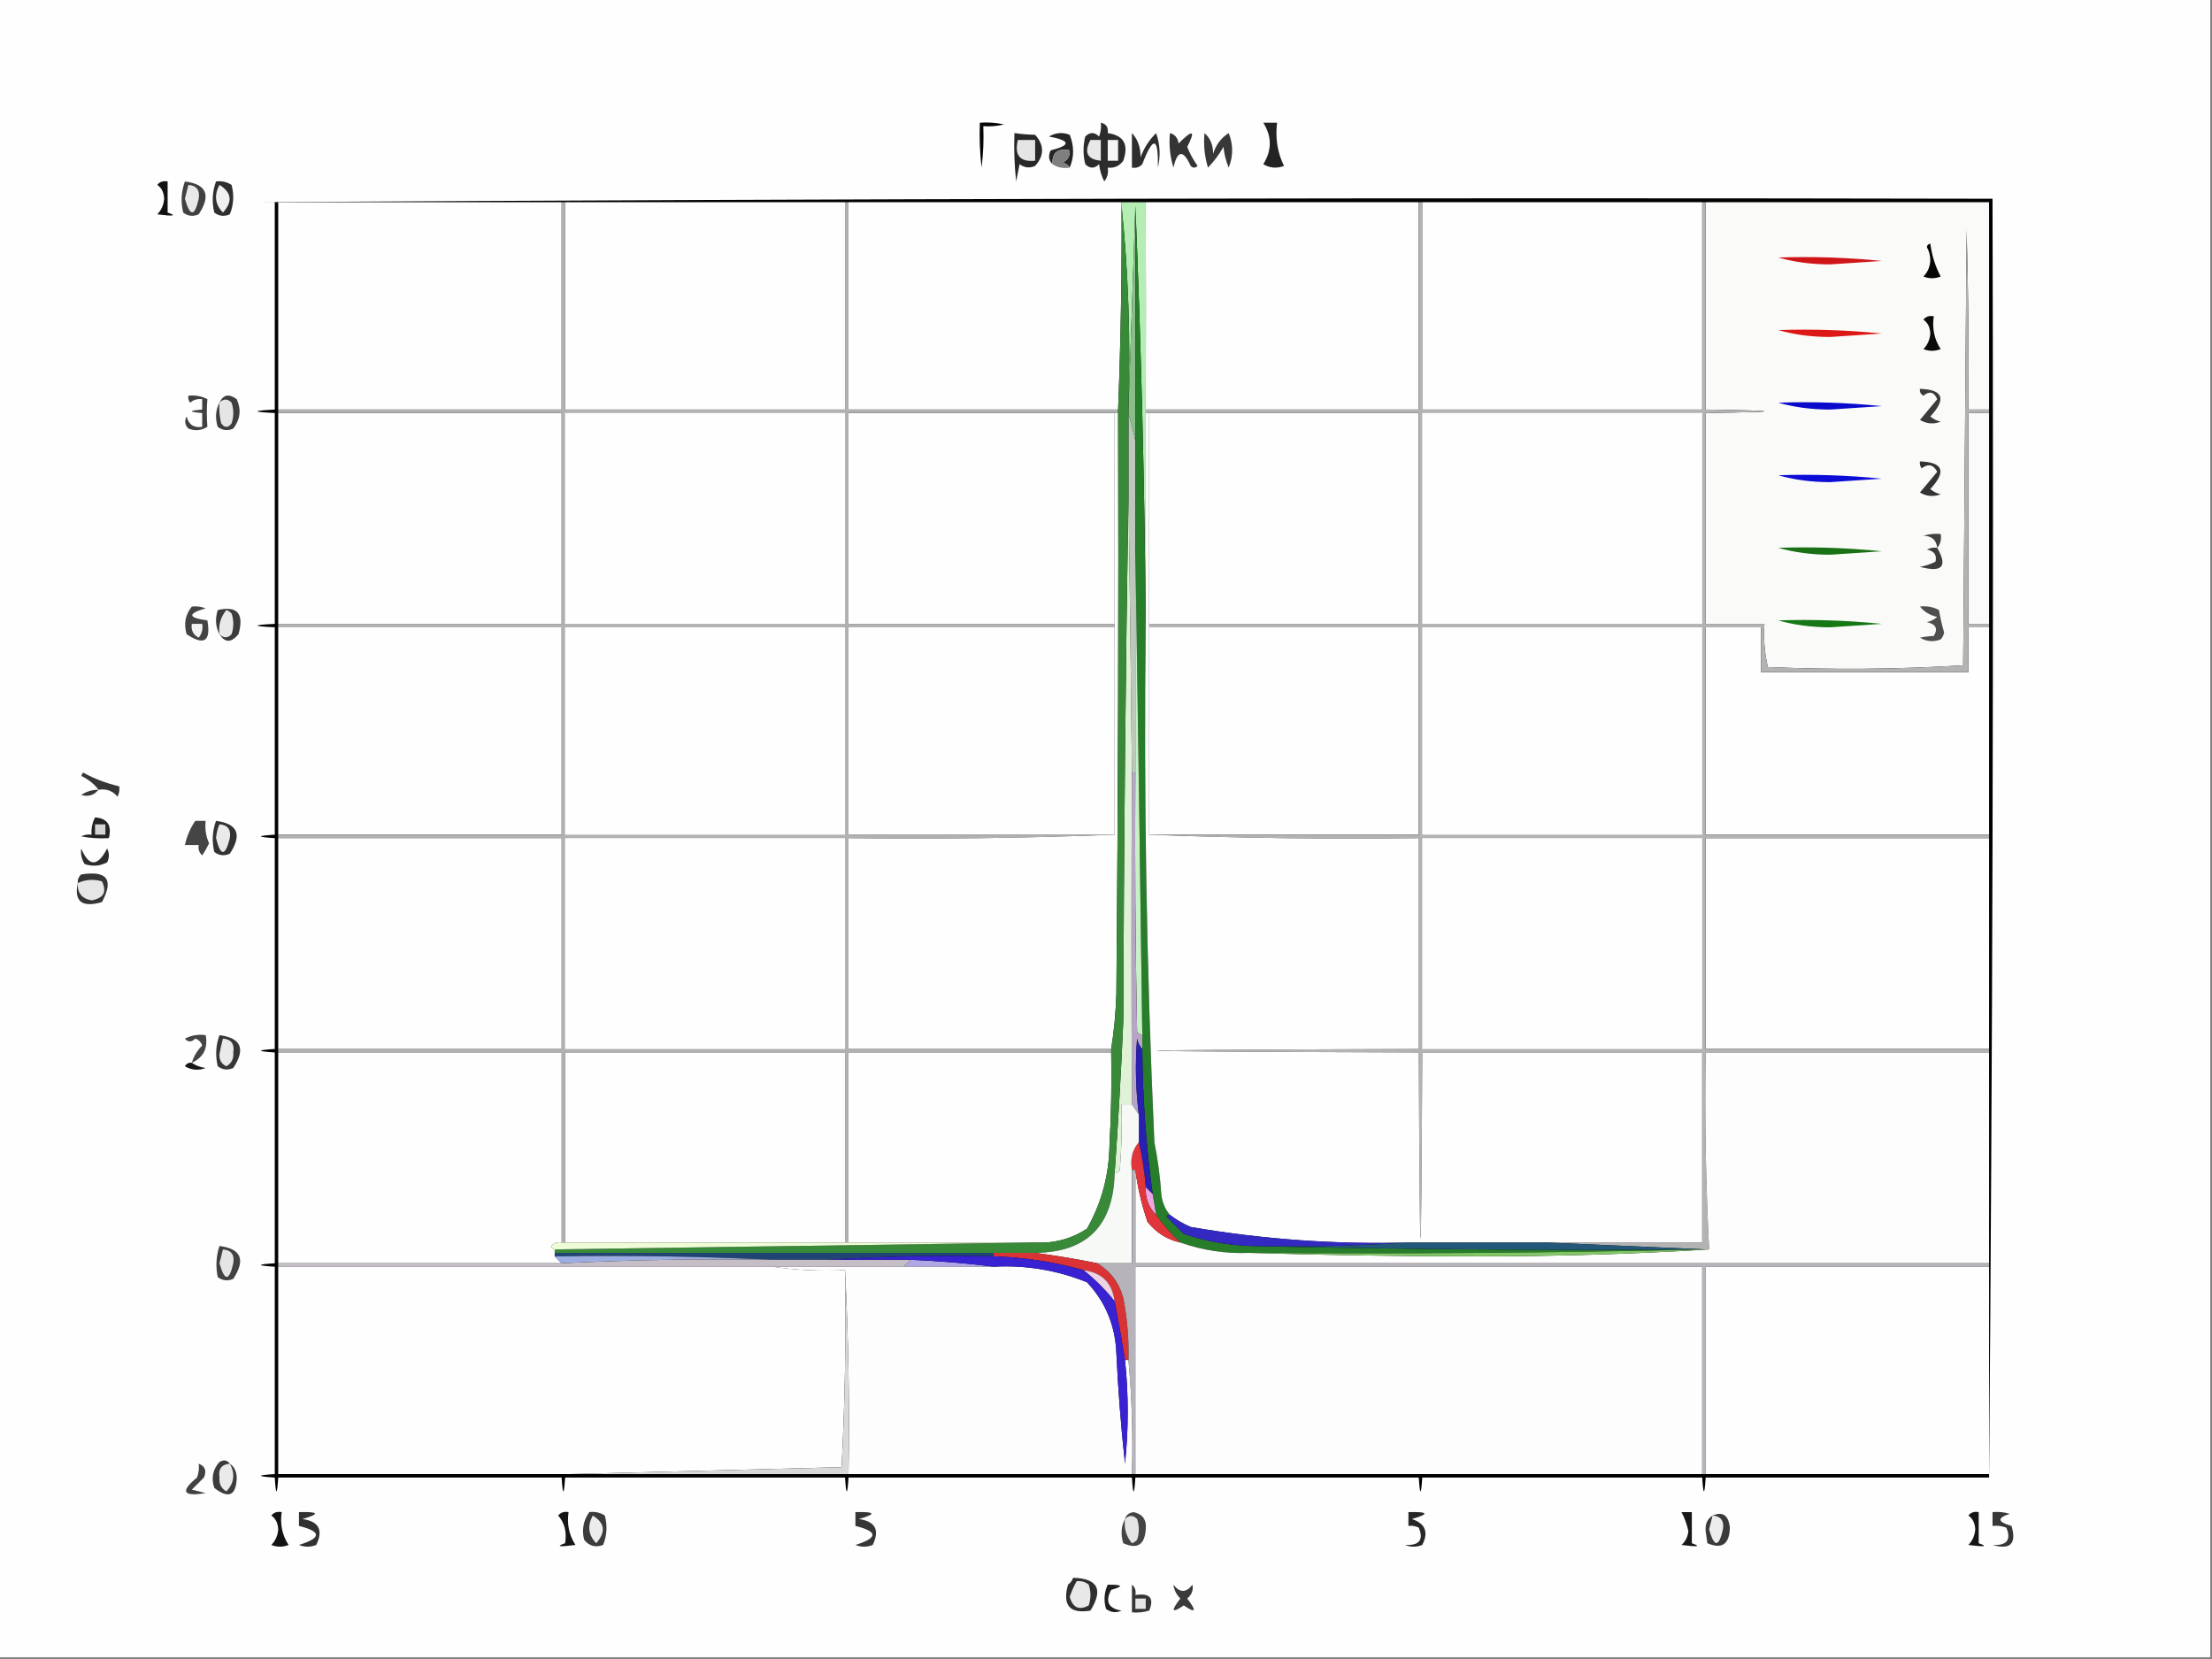 <?xml version="1.0" encoding="UTF-8"?>
<!DOCTYPE svg PUBLIC "-//W3C//DTD SVG 1.1//EN" "http://www.w3.org/Graphics/SVG/1.1/DTD/svg11.dtd">
<svg xmlns="http://www.w3.org/2000/svg" version="1.1" width="640px" height="480px" style="shape-rendering:geometricPrecision; text-rendering:geometricPrecision; image-rendering:optimizeQuality; fill-rule:evenodd; clip-rule:evenodd" xmlns:xlink="http://www.w3.org/1999/xlink">
<rect width="100%" height="100%" fill="#808080" stroke="none"/>
<g><path style="opacity:1" fill="#fefefe" d="M -0.5,-0.5 C 212.833,-0.5 426.167,-0.5 639.5,-0.5C 639.5,159.5 639.5,319.5 639.5,479.5C 426.167,479.5 212.833,479.5 -0.5,479.5C -0.5,319.5 -0.5,159.5 -0.5,-0.5 Z"/></g>
<g><path style="opacity:1" fill="#050505" d="M 283.5,35.5 C 285.857,35.337 288.19,35.503 290.5,36C 288.527,36.495 286.527,36.662 284.5,36.5C 284.666,40.514 284.499,44.514 284,48.5C 283.501,44.179 283.334,39.846 283.5,35.5 Z"/></g>
<g><path style="opacity:1" fill="#282828" d="M 293.5,38.5 C 295.314,38.772 297.314,38.939 299.5,39C 302.167,42 302.167,45 299.5,48C 297.888,48.72 296.388,48.554 295,47.5C 294.667,49.167 294.333,50.833 294,52.5C 293.501,47.845 293.334,43.178 293.5,38.5 Z"/></g>
<g><path style="opacity:1" fill="#e5e5e5" d="M 294.5,40.5 C 296.167,40.5 297.833,40.5 299.5,40.5C 299.5,42.5 299.5,44.5 299.5,46.5C 295.092,46.938 293.425,44.938 294.5,40.5 Z"/></g>
<g><path style="opacity:1" fill="#383838" d="M 348.5,38.5 C 350.164,39.949 350.998,41.949 351,44.5C 351.782,41.924 353.282,39.924 355.5,38.5C 356.833,41.833 356.833,45.167 355.5,48.5C 354.692,46.577 354.192,44.577 354,42.5C 352.732,44.717 351.232,46.717 349.5,48.5C 348.513,45.232 348.18,41.898 348.5,38.5 Z"/></g>
<g><path style="opacity:1" fill="#252525" d="M 309.5,48.5 C 309.082,47.778 308.416,47.278 307.5,47C 308.973,46.29 309.64,45.124 309.5,43.5C 306.05,42.756 304.384,44.09 304.5,47.5C 303.402,46.399 303.235,45.066 304,43.5C 309.927,42.019 309.76,40.685 303.5,39.5C 305.421,38.359 307.421,38.192 309.5,39C 310.818,42.269 310.818,45.435 309.5,48.5 Z"/></g>
<g><path style="opacity:1" fill="#343434" d="M 338.5,38.5 C 339.931,38.881 340.764,39.881 341,41.5C 345.16,37.327 345.993,37.66 343.5,42.5C 344.26,44.437 345.26,46.27 346.5,48C 345.833,48.667 345.167,48.667 344.5,48C 342.343,43.255 340.676,43.422 339.5,48.5C 338.513,45.232 338.18,41.898 338.5,38.5 Z"/></g>
<g><path style="opacity:1" fill="#2c2c2c" d="M 318.5,35.5 C 320.048,35.821 320.715,36.821 320.5,38.5C 325.151,39.174 326.651,41.841 325,46.5C 323.89,48.037 322.39,48.703 320.5,48.5C 320.762,49.978 320.429,51.311 319.5,52.5C 318.702,50.922 318.202,49.256 318,47.5C 316.667,48.833 315.333,48.833 314,47.5C 313.333,44.833 313.333,42.167 314,39.5C 315.333,38.167 316.667,38.167 318,39.5C 318.49,38.207 318.657,36.873 318.5,35.5 Z"/></g>
<g><path style="opacity:1" fill="#f4f4f4" d="M 320.5,40.5 C 321.5,40.5 322.5,40.5 323.5,40.5C 323.5,42.5 323.5,44.5 323.5,46.5C 322.5,46.5 321.5,46.5 320.5,46.5C 320.5,44.5 320.5,42.5 320.5,40.5 Z"/></g>
<g><path style="opacity:1" fill="#e9e9e9" d="M 315.5,40.5 C 316.5,40.5 317.5,40.5 318.5,40.5C 318.5,42.5 318.5,44.5 318.5,46.5C 314.556,46.116 313.556,44.116 315.5,40.5 Z"/></g>
<g><path style="opacity:1" fill="#2e2e2e" d="M 327.5,38.5 C 329.197,40.305 330.03,42.639 330,45.5C 331.015,42.79 332.515,40.457 334.5,38.5C 335.657,41.784 335.824,45.118 335,48.5C 335.186,39.547 333.686,39.213 330.5,47.5C 329.675,48.386 328.675,48.719 327.5,48.5C 327.5,45.167 327.5,41.833 327.5,38.5 Z"/></g>
<g><path style="opacity:1" fill="#232323" d="M 365.5,35.5 C 366.833,35.5 368.167,35.5 369.5,35.5C 368.945,39.997 369.611,44.164 371.5,48C 369.421,48.808 367.421,48.641 365.5,47.5C 368.022,43.509 368.022,39.509 365.5,35.5 Z"/></g>
<g><path style="opacity:1" fill="#7f7f7f" d="M 309.5,48.5 C 307.585,48.785 305.919,48.451 304.5,47.5C 304.384,44.09 306.05,42.756 309.5,43.5C 309.64,45.124 308.973,46.29 307.5,47C 308.416,47.278 309.082,47.778 309.5,48.5 Z"/></g>
<g><path style="opacity:1" fill="#111111" d="M 45.5,53.5 C 46.209,52.596 47.209,52.263 48.5,52.5C 48.5,55.5 48.5,58.5 48.5,61.5C 51.263,62.455 50.263,62.622 45.5,62C 46.684,60.82 47.351,59.32 47.5,57.5C 47.415,55.667 46.748,54.334 45.5,53.5 Z"/></g>
<g><path style="opacity:1" fill="#414141" d="M 53.5,52.5 C 59.786,53.315 61.12,56.481 57.5,62C 55.888,62.72 54.388,62.554 53,61.5C 52.264,58.408 52.431,55.408 53.5,52.5 Z"/></g>
<g><path style="opacity:1" fill="#e9e9e9" d="M 54.5,53.5 C 56.89,53.685 57.89,55.018 57.5,57.5C 56.313,62.752 54.979,62.752 53.5,57.5C 53.846,56.151 54.179,54.818 54.5,53.5 Z"/></g>
<g><path style="opacity:1" fill="#2f2f2f" d="M 62.5,52.5 C 64.144,52.286 65.644,52.62 67,53.5C 67.777,56.429 67.611,59.263 66.5,62C 64.888,62.72 63.388,62.554 62,61.5C 61.264,58.408 61.431,55.408 62.5,52.5 Z"/></g>
<g><path style="opacity:1" fill="#f1f1f1" d="M 63.5,53.5 C 67.043,55.693 67.377,58.36 64.5,61.5C 62.225,59.168 61.892,56.502 63.5,53.5 Z"/></g>
<g><path style="opacity:1" fill="#010101" d="M 75.5,58.5 C 242.333,57.5 409.333,57.167 576.5,57.5C 576.833,183.522 576.5,306.855 575.5,427.5C 548.167,427.5 520.833,427.5 493.5,427.5C 493.167,432.833 492.833,432.833 492.5,427.5C 465.5,427.5 438.5,427.5 411.5,427.5C 411.167,432.833 410.833,432.833 410.5,427.5C 383.167,427.5 355.833,427.5 328.5,427.5C 328.167,432.833 327.833,432.833 327.5,427.5C 300.167,427.5 272.833,427.5 245.5,427.5C 245.167,432.833 244.833,432.833 244.5,427.5C 217.5,427.5 190.5,427.5 163.5,427.5C 163.167,432.833 162.833,432.833 162.5,427.5C 135.167,427.5 107.833,427.5 80.5,427.5C 80.167,432.833 79.833,432.833 79.5,427.5C 74.167,427.167 74.167,426.833 79.5,426.5C 79.5,406.5 79.5,386.5 79.5,366.5C 74.167,366.167 74.167,365.833 79.5,365.5C 79.5,345.167 79.5,324.833 79.5,304.5C 74.167,304.167 74.167,303.833 79.5,303.5C 79.5,283.167 79.5,262.833 79.5,242.5C 74.167,242.167 74.167,241.833 79.5,241.5C 79.5,221.5 79.5,201.5 79.5,181.5C 72.833,181.167 72.833,180.833 79.5,180.5C 79.5,160.167 79.5,139.833 79.5,119.5C 72.833,119.167 72.833,118.833 79.5,118.5C 79.5,98.5 79.5,78.5 79.5,58.5C 78.167,58.5 76.833,58.5 75.5,58.5 Z"/></g>
<g><path style="opacity:1" fill="#fefefe" d="M 162.5,58.5 C 162.5,78.5 162.5,98.5 162.5,118.5C 135.167,118.5 107.833,118.5 80.5,118.5C 80.5,98.5 80.5,78.5 80.5,58.5C 107.833,58.5 135.167,58.5 162.5,58.5 Z"/></g>
<g><path style="opacity:1" fill="#fefefe" d="M 245.5,58.5 C 271.833,58.5 298.167,58.5 324.5,58.5C 324.5,58.833 324.5,59.167 324.5,59.5C 324.606,79.177 324.272,98.843 323.5,118.5C 297.5,118.5 271.5,118.5 245.5,118.5C 245.5,98.5 245.5,78.5 245.5,58.5 Z"/></g>
<g><path style="opacity:1" fill="#fefefe" d="M 331.5,58.5 C 357.833,58.5 384.167,58.5 410.5,58.5C 410.5,78.5 410.5,98.5 410.5,118.5C 384.167,118.5 357.833,118.5 331.5,118.5C 331.564,98.393 331.564,78.393 331.5,58.5 Z"/></g>
<g><path style="opacity:1" fill="#b4eeb4" d="M 324.5,59.5 C 324.5,59.167 324.5,58.833 324.5,58.5C 326.833,58.5 329.167,58.5 331.5,58.5C 331.564,78.393 331.564,98.393 331.5,118.5C 331.5,118.833 331.5,119.167 331.5,119.5C 331.5,139.833 331.5,160.167 331.5,180.5C 331.165,139.99 330.165,99.656 328.5,59.5C 327.833,79.167 327.167,98.833 326.5,118.5C 327.154,98.472 326.488,78.805 324.5,59.5 Z"/></g>
<g><path style="opacity:1" fill="#3e3e3e" d="M 63.5,116.5 C 64.572,114.16 66.239,113.827 68.5,115.5C 69.857,118.527 69.523,121.36 67.5,124C 65.888,124.72 64.388,124.554 63,123.5C 62.204,120.961 62.371,118.628 63.5,116.5 Z"/></g>
<g><path style="opacity:1" fill="#404040" d="M 54.5,114.5 C 56.467,114.261 58.3,114.594 60,115.5C 59.786,118.06 59.786,120.726 60,123.5C 58.274,124.576 56.441,124.743 54.5,124C 53.483,122.951 53.316,121.784 54,120.5C 54.589,122.863 56.089,123.863 58.5,123.5C 58.5,122.167 58.5,120.833 58.5,119.5C 54.5,119.167 54.5,118.833 58.5,118.5C 58.5,117.5 58.5,116.5 58.5,115.5C 57.178,115.33 56.011,115.663 55,116.5C 54.536,115.906 54.369,115.239 54.5,114.5 Z"/></g>
<g><path style="opacity:1" fill="#e5e5e5" d="M 63.5,116.5 C 64.688,115.316 65.855,115.316 67,116.5C 67.667,118.5 67.667,120.5 67,122.5C 66,123.833 65,123.833 64,122.5C 63.505,120.527 63.338,118.527 63.5,116.5 Z"/></g>
<g><path style="opacity:1" fill="#fafbf9" d="M 493.5,58.5 C 520.833,58.5 548.167,58.5 575.5,58.5C 575.5,78.5 575.5,98.5 575.5,118.5C 573.5,118.5 571.5,118.5 569.5,118.5C 569.667,101.163 569.5,83.83 569,66.5C 568.667,108.5 568.333,150.5 568,192.5C 549.24,193.659 530.407,193.825 511.5,193C 510.536,188.934 510.203,184.767 510.5,180.5C 504.833,180.5 499.167,180.5 493.5,180.5C 493.5,160.167 493.5,139.833 493.5,119.5C 516.167,119.167 516.167,118.833 493.5,118.5C 493.5,98.5 493.5,78.5 493.5,58.5 Z"/></g>
<g><path style="opacity:1" fill="#fefefe" d="M 80.5,119.5 C 107.833,119.5 135.167,119.5 162.5,119.5C 162.5,139.833 162.5,160.167 162.5,180.5C 135.167,180.5 107.833,180.5 80.5,180.5C 80.5,160.167 80.5,139.833 80.5,119.5 Z"/></g>
<g><path style="opacity:1" fill="#fefefe" d="M 322.5,119.5 C 322.5,139.833 322.5,160.167 322.5,180.5C 296.833,180.5 271.167,180.5 245.5,180.5C 245.5,160.167 245.5,139.833 245.5,119.5C 271.167,119.5 296.833,119.5 322.5,119.5 Z"/></g>
<g><path style="opacity:1" fill="#fefefe" d="M 332.5,119.5 C 358.5,119.5 384.5,119.5 410.5,119.5C 410.5,139.833 410.5,160.167 410.5,180.5C 384.5,180.5 358.5,180.5 332.5,180.5C 332.5,160.167 332.5,139.833 332.5,119.5 Z"/></g>
<g><path style="opacity:1" fill="#fafafa" d="M 575.5,119.5 C 575.5,139.833 575.5,160.167 575.5,180.5C 573.5,180.5 571.5,180.5 569.5,180.5C 569.5,160.167 569.5,139.833 569.5,119.5C 571.5,119.5 573.5,119.5 575.5,119.5 Z"/></g>
<g><path style="opacity:1" fill="#8bbd8a" d="M 328.5,59.5 C 328.5,82.167 328.5,104.833 328.5,127.5C 327.833,124.833 327.167,122.167 326.5,119.5C 326.5,119.167 326.5,118.833 326.5,118.5C 327.167,98.833 327.833,79.167 328.5,59.5 Z"/></g>
<g><path style="opacity:1" fill="#fefefe" d="M 80.5,181.5 C 107.833,181.5 135.167,181.5 162.5,181.5C 162.5,201.5 162.5,221.5 162.5,241.5C 135.167,241.5 107.833,241.5 80.5,241.5C 80.5,221.5 80.5,201.5 80.5,181.5 Z"/></g>
<g><path style="opacity:1" fill="#fefefe" d="M 575.5,181.5 C 575.5,201.5 575.5,221.5 575.5,241.5C 548.167,241.5 520.833,241.5 493.5,241.5C 493.5,221.5 493.5,201.5 493.5,181.5C 498.833,181.5 504.167,181.5 509.5,181.5C 509.5,185.833 509.5,190.167 509.5,194.5C 529.5,194.5 549.5,194.5 569.5,194.5C 569.5,190.167 569.5,185.833 569.5,181.5C 571.5,181.5 573.5,181.5 575.5,181.5 Z"/></g>
<g><path style="opacity:1" fill="#434343" d="M 55.5,175.5 C 56.873,175.343 58.207,175.51 59.5,176C 54.168,177.572 54.334,178.739 60,179.5C 61.066,185.56 59.066,186.894 54,183.5C 53.109,180.502 53.609,177.836 55.5,175.5 Z"/></g>
<g><path style="opacity:1" fill="#f2f2f2" d="M 55.5,180.5 C 56.5,180.5 57.5,180.5 58.5,180.5C 58.762,181.978 58.429,183.311 57.5,184.5C 55.889,183.68 55.222,182.346 55.5,180.5 Z"/></g>
<g><path style="opacity:1" fill="#b1b1b1" d="M 162.5,58.5 C 162.833,58.5 163.167,58.5 163.5,58.5C 163.5,78.5 163.5,98.5 163.5,118.5C 190.5,118.5 217.5,118.5 244.5,118.5C 244.5,98.5 244.5,78.5 244.5,58.5C 244.833,58.5 245.167,58.5 245.5,58.5C 245.5,78.5 245.5,98.5 245.5,118.5C 271.5,118.5 297.5,118.5 323.5,118.5C 323.5,118.833 323.5,119.167 323.5,119.5C 323.167,119.5 322.833,119.5 322.5,119.5C 296.833,119.5 271.167,119.5 245.5,119.5C 245.5,139.833 245.5,160.167 245.5,180.5C 271.167,180.5 296.833,180.5 322.5,180.5C 322.5,180.833 322.5,181.167 322.5,181.5C 296.833,181.5 271.167,181.5 245.5,181.5C 245.5,201.5 245.5,221.5 245.5,241.5C 271.167,241.5 296.833,241.5 322.5,241.5C 297.005,242.498 271.339,242.831 245.5,242.5C 245.5,262.833 245.5,283.167 245.5,303.5C 270.833,303.5 296.167,303.5 321.5,303.5C 321.5,303.833 321.5,304.167 321.5,304.5C 296.167,304.5 270.833,304.5 245.5,304.5C 245.5,322.833 245.5,341.167 245.5,359.5C 245.167,359.5 244.833,359.5 244.5,359.5C 244.5,341.167 244.5,322.833 244.5,304.5C 217.5,304.5 190.5,304.5 163.5,304.5C 163.5,322.833 163.5,341.167 163.5,359.5C 163.167,359.5 162.833,359.5 162.5,359.5C 162.5,341.167 162.5,322.833 162.5,304.5C 135.167,304.5 107.833,304.5 80.5,304.5C 80.5,304.167 80.5,303.833 80.5,303.5C 107.833,303.5 135.167,303.5 162.5,303.5C 162.5,283.167 162.5,262.833 162.5,242.5C 135.167,242.5 107.833,242.5 80.5,242.5C 80.5,242.167 80.5,241.833 80.5,241.5C 107.833,241.5 135.167,241.5 162.5,241.5C 162.5,221.5 162.5,201.5 162.5,181.5C 135.167,181.5 107.833,181.5 80.5,181.5C 80.5,181.167 80.5,180.833 80.5,180.5C 107.833,180.5 135.167,180.5 162.5,180.5C 162.5,160.167 162.5,139.833 162.5,119.5C 135.167,119.5 107.833,119.5 80.5,119.5C 80.5,119.167 80.5,118.833 80.5,118.5C 107.833,118.5 135.167,118.5 162.5,118.5C 162.5,98.5 162.5,78.5 162.5,58.5 Z"/></g>
<g><path style="opacity:1" fill="#fefefe" d="M 163.5,181.5 C 190.5,181.5 217.5,181.5 244.5,181.5C 244.5,201.5 244.5,221.5 244.5,241.5C 217.5,241.5 190.5,241.5 163.5,241.5C 163.5,221.5 163.5,201.5 163.5,181.5 Z"/></g>
<g><path style="opacity:1" fill="#fefefe" d="M 163.5,119.5 C 190.5,119.5 217.5,119.5 244.5,119.5C 244.5,139.833 244.5,160.167 244.5,180.5C 217.5,180.5 190.5,180.5 163.5,180.5C 163.5,160.167 163.5,139.833 163.5,119.5 Z"/></g>
<g><path style="opacity:1" fill="#fefefe" d="M 163.5,58.5 C 190.5,58.5 217.5,58.5 244.5,58.5C 244.5,78.5 244.5,98.5 244.5,118.5C 217.5,118.5 190.5,118.5 163.5,118.5C 163.5,98.5 163.5,78.5 163.5,58.5 Z"/></g>
<g><path style="opacity:1" fill="#fefefe" d="M 322.5,181.5 C 322.5,201.5 322.5,221.5 322.5,241.5C 296.833,241.5 271.167,241.5 245.5,241.5C 245.5,221.5 245.5,201.5 245.5,181.5C 271.167,181.5 296.833,181.5 322.5,181.5 Z"/></g>
<g><path style="opacity:1" fill="#fefefe" d="M 332.5,181.5 C 358.5,181.5 384.5,181.5 410.5,181.5C 410.5,201.5 410.5,221.5 410.5,241.5C 384.5,241.5 358.5,241.5 332.5,241.5C 332.5,221.5 332.5,201.5 332.5,181.5 Z"/></g>
<g><path style="opacity:1" fill="#3c3c3c" d="M 63.5,183.5 C 62.371,181.372 62.204,179.039 63,176.5C 68.689,175.201 70.689,177.534 69,183.5C 66.91,186.017 65.077,186.017 63.5,183.5 Z"/></g>
<g><path style="opacity:1" fill="#e9e9e9" d="M 63.5,183.5 C 63.162,180.843 63.829,178.51 65.5,176.5C 66.086,176.709 66.586,177.043 67,177.5C 67.667,179.5 67.667,181.5 67,183.5C 65.855,184.684 64.688,184.684 63.5,183.5 Z"/></g>
<g><path style="opacity:1" fill="#bec7bc" d="M 326.5,119.5 C 327.167,122.167 327.833,124.833 328.5,127.5C 328.5,138.167 328.5,148.833 328.5,159.5C 328.5,180.833 328.5,202.167 328.5,223.5C 328.167,223.5 327.833,223.5 327.5,223.5C 327.23,196.832 326.897,170.166 326.5,143.5C 326.5,135.5 326.5,127.5 326.5,119.5 Z"/></g>
<g><path style="opacity:1" fill="#277d2a" d="M 328.5,59.5 C 330.165,99.656 331.165,139.99 331.5,180.5C 330.901,230.532 331.734,280.532 334,330.5C 334.995,335.453 335.662,340.453 336,345.5C 336.236,347.811 337.069,349.811 338.5,351.5C 338.062,351.435 337.728,351.601 337.5,352C 339.167,353.667 340.833,355.333 342.5,357C 348.599,359.058 354.932,360.225 361.5,360.5C 405.33,361.499 449.33,361.832 493.5,361.5C 449.67,362.499 405.67,362.832 361.5,362.5C 354.627,362.78 347.961,361.78 341.5,359.5C 338.842,357.032 336.509,354.365 334.5,351.5C 334.167,349.5 333.833,347.5 333.5,345.5C 331.589,331.597 330.589,317.597 330.5,303.5C 330.5,302.167 330.5,300.833 330.5,299.5C 329.884,252.675 329.218,206.008 328.5,159.5C 328.5,148.833 328.5,138.167 328.5,127.5C 328.5,104.833 328.5,82.167 328.5,59.5 Z"/></g>
<g><path style="opacity:1" fill="#373737" d="M 28.5,228.5 C 27.253,226.822 25.586,225.489 23.5,224.5C 23.667,224.167 23.833,223.833 24,223.5C 27.324,225.33 30.824,226.663 34.5,227.5C 34.65,228.552 34.483,229.552 34,230.5C 32.599,228.808 30.766,228.141 28.5,228.5 Z"/></g>
<g><path style="opacity:1" fill="#383838" d="M 28.5,228.5 C 27.201,230.099 25.535,230.599 23.5,230C 25.025,228.991 26.692,228.491 28.5,228.5 Z"/></g>
<g><path style="opacity:1" fill="#232323" d="M 27.5,236.5 C 31.068,236.759 32.401,238.759 31.5,242.5C 28.813,242.664 26.146,242.497 23.5,242C 24.448,241.517 25.448,241.351 26.5,241.5C 26.366,239.708 26.699,238.042 27.5,236.5 Z"/></g>
<g><path style="opacity:1" fill="#d5d5d5" d="M 27.5,238.5 C 28.5,238.5 29.5,238.5 30.5,238.5C 30.5,239.5 30.5,240.5 30.5,241.5C 29.5,241.5 28.5,241.5 27.5,241.5C 27.5,240.5 27.5,239.5 27.5,238.5 Z"/></g>
<g><path style="opacity:1" fill="#fefefe" d="M 80.5,242.5 C 107.833,242.5 135.167,242.5 162.5,242.5C 162.5,262.833 162.5,283.167 162.5,303.5C 135.167,303.5 107.833,303.5 80.5,303.5C 80.5,283.167 80.5,262.833 80.5,242.5 Z"/></g>
<g><path style="opacity:1" fill="#fefefe" d="M 163.5,242.5 C 190.5,242.5 217.5,242.5 244.5,242.5C 244.5,262.833 244.5,283.167 244.5,303.5C 217.5,303.5 190.5,303.5 163.5,303.5C 163.5,283.167 163.5,262.833 163.5,242.5 Z"/></g>
<g><path style="opacity:1" fill="#fefefe" d="M 575.5,242.5 C 575.5,262.833 575.5,283.167 575.5,303.5C 548.167,303.5 520.833,303.5 493.5,303.5C 493.5,283.167 493.5,262.833 493.5,242.5C 520.833,242.5 548.167,242.5 575.5,242.5 Z"/></g>
<g><path style="opacity:1" fill="#454545" d="M 56.5,237.5 C 57.5,237.5 58.5,237.5 59.5,237.5C 59.244,239.792 59.577,241.959 60.5,244C 59.929,245.205 59.262,246.372 58.5,247.5C 57.614,246.675 57.281,245.675 57.5,244.5C 56.167,244.5 54.833,244.5 53.5,244.5C 54.043,241.962 55.043,239.628 56.5,237.5 Z"/></g>
<g><path style="opacity:1" fill="#fdfefd" d="M 322.5,119.5 C 322.833,119.5 323.167,119.5 323.5,119.5C 323.667,175.501 323.5,231.501 323,287.5C 322.827,293.016 322.327,298.349 321.5,303.5C 296.167,303.5 270.833,303.5 245.5,303.5C 245.5,283.167 245.5,262.833 245.5,242.5C 271.339,242.831 297.005,242.498 322.5,241.5C 322.5,221.5 322.5,201.5 322.5,181.5C 322.5,181.167 322.5,180.833 322.5,180.5C 322.5,160.167 322.5,139.833 322.5,119.5 Z"/></g>
<g><path style="opacity:1" fill="#333333" d="M 62.5,237.5 C 68.786,238.315 70.12,241.481 66.5,247C 64.888,247.72 63.388,247.554 62,246.5C 61.264,243.408 61.431,240.408 62.5,237.5 Z"/></g>
<g><path style="opacity:1" fill="#eaeaea" d="M 63.5,238.5 C 65.89,238.685 66.89,240.018 66.5,242.5C 65.167,247.833 63.833,247.833 62.5,242.5C 62.623,241.075 62.957,239.742 63.5,238.5 Z"/></g>
<g><path style="opacity:1" fill="#2d2d2d" d="M 23.5,245.5 C 25.739,250.832 28.239,250.832 31,245.5C 31.667,246.833 31.667,248.167 31,249.5C 28.936,250.591 26.77,250.758 24.5,250C 23.62,248.644 23.287,247.144 23.5,245.5 Z"/></g>
<g><path style="opacity:1" fill="#353535" d="M 22.5,255.5 C 22.414,254.504 22.748,253.671 23.5,253C 30.994,251.813 32.995,254.479 29.5,261C 23.701,262.673 21.368,260.839 22.5,255.5 Z"/></g>
<g><path style="opacity:1" fill="#e6e6e6" d="M 22.5,255.5 C 24.738,254.463 27.071,254.297 29.5,255C 30.986,258.042 29.986,259.875 26.5,260.5C 23.686,260.019 22.352,258.352 22.5,255.5 Z"/></g>
<g><path style="opacity:1" fill="#c9f1c7" d="M 328.5,159.5 C 329.218,206.008 329.884,252.675 330.5,299.5C 329.883,299.389 329.383,299.056 329,298.5C 328.5,273.502 328.333,248.502 328.5,223.5C 328.5,202.167 328.5,180.833 328.5,159.5 Z"/></g>
<g><path style="opacity:1" fill="#b7a5c6" d="M 327.5,223.5 C 327.833,223.5 328.167,223.5 328.5,223.5C 328.333,248.502 328.5,273.502 329,298.5C 329.383,299.056 329.883,299.389 330.5,299.5C 330.5,300.833 330.5,302.167 330.5,303.5C 329.732,302.737 329.232,301.737 329,300.5C 328.418,307.852 328.585,315.185 329.5,322.5C 328.833,321.5 328.167,320.5 327.5,319.5C 327.332,287.357 327.332,255.357 327.5,223.5 Z"/></g>
<g><path style="opacity:1" fill="#b3b3b4" d="M 410.5,58.5 C 410.833,58.5 411.167,58.5 411.5,58.5C 411.5,78.5 411.5,98.5 411.5,118.5C 438.5,118.5 465.5,118.5 492.5,118.5C 492.5,98.5 492.5,78.5 492.5,58.5C 492.833,58.5 493.167,58.5 493.5,58.5C 493.5,78.5 493.5,98.5 493.5,118.5C 516.167,118.833 516.167,119.167 493.5,119.5C 493.5,139.833 493.5,160.167 493.5,180.5C 499.167,180.5 504.833,180.5 510.5,180.5C 510.203,184.767 510.536,188.934 511.5,193C 530.407,193.825 549.24,193.659 568,192.5C 568.333,150.5 568.667,108.5 569,66.5C 569.5,83.83 569.667,101.163 569.5,118.5C 571.5,118.5 573.5,118.5 575.5,118.5C 575.5,118.833 575.5,119.167 575.5,119.5C 573.5,119.5 571.5,119.5 569.5,119.5C 569.5,139.833 569.5,160.167 569.5,180.5C 571.5,180.5 573.5,180.5 575.5,180.5C 575.5,180.833 575.5,181.167 575.5,181.5C 573.5,181.5 571.5,181.5 569.5,181.5C 569.5,185.833 569.5,190.167 569.5,194.5C 549.5,194.5 529.5,194.5 509.5,194.5C 509.5,190.167 509.5,185.833 509.5,181.5C 504.167,181.5 498.833,181.5 493.5,181.5C 493.5,201.5 493.5,221.5 493.5,241.5C 520.833,241.5 548.167,241.5 575.5,241.5C 575.5,241.833 575.5,242.167 575.5,242.5C 548.167,242.5 520.833,242.5 493.5,242.5C 493.5,262.833 493.5,283.167 493.5,303.5C 520.833,303.5 548.167,303.5 575.5,303.5C 575.5,303.833 575.5,304.167 575.5,304.5C 548.167,304.5 520.833,304.5 493.5,304.5C 493.192,323.546 493.525,342.546 494.5,361.5C 494.167,361.5 493.833,361.5 493.5,361.5C 478.167,360.833 462.833,360.167 447.5,359.5C 462.5,359.5 477.5,359.5 492.5,359.5C 492.5,341.167 492.5,322.833 492.5,304.5C 465.5,304.5 438.5,304.5 411.5,304.5C 411.167,376.5 410.833,376.5 410.5,304.5C 309.167,304.167 309.167,303.833 410.5,303.5C 410.5,283.167 410.5,262.833 410.5,242.5C 384.328,242.831 358.328,242.498 332.5,241.5C 358.5,241.5 384.5,241.5 410.5,241.5C 410.5,221.5 410.5,201.5 410.5,181.5C 384.5,181.5 358.5,181.5 332.5,181.5C 332.5,181.167 332.5,180.833 332.5,180.5C 358.5,180.5 384.5,180.5 410.5,180.5C 410.5,160.167 410.5,139.833 410.5,119.5C 384.5,119.5 358.5,119.5 332.5,119.5C 332.167,119.5 331.833,119.5 331.5,119.5C 331.5,119.167 331.5,118.833 331.5,118.5C 357.833,118.5 384.167,118.5 410.5,118.5C 410.5,98.5 410.5,78.5 410.5,58.5 Z"/></g>
<g><path style="opacity:1" fill="#fefefe" d="M 411.5,242.5 C 438.5,242.5 465.5,242.5 492.5,242.5C 492.5,262.833 492.5,283.167 492.5,303.5C 465.5,303.5 438.5,303.5 411.5,303.5C 411.5,283.167 411.5,262.833 411.5,242.5 Z"/></g>
<g><path style="opacity:1" fill="#fefefe" d="M 411.5,181.5 C 438.5,181.5 465.5,181.5 492.5,181.5C 492.5,201.5 492.5,221.5 492.5,241.5C 465.5,241.5 438.5,241.5 411.5,241.5C 411.5,221.5 411.5,201.5 411.5,181.5 Z"/></g>
<g><path style="opacity:1" fill="#4d4e4e" d="M 555.5,175.5 C 557.467,175.261 559.301,175.594 561,176.5C 561.373,178.698 561.873,180.865 562.5,183C 562.355,183.772 562.022,184.439 561.5,185C 559.421,185.808 557.421,185.641 555.5,184.5C 556.582,184.251 557.915,184.085 559.5,184C 560.791,181.91 560.124,180.576 557.5,180C 558.624,179.751 559.624,179.251 560.5,178.5C 558.345,177.999 556.678,176.999 555.5,175.5 Z"/></g>
<g><path style="opacity:1" fill="#157815" d="M 514.5,179.5 C 524.522,179.168 534.522,179.501 544.5,180.5C 539.5,180.833 534.5,181.167 529.5,181.5C 524.119,181.494 519.119,180.828 514.5,179.5 Z"/></g>
<g><path style="opacity:1" fill="#3d3d3d" d="M 560.5,158.5 C 563.6,163.916 561.934,165.75 555.5,164C 557.101,163.727 558.601,163.227 560,162.5C 560.448,160.591 559.615,159.424 557.5,159C 558.448,158.517 559.448,158.351 560.5,158.5 Z"/></g>
<g><path style="opacity:1" fill="#1a7115" d="M 514.5,158.5 C 524.522,158.168 534.522,158.501 544.5,159.5C 539.5,159.833 534.5,160.167 529.5,160.5C 524.119,160.494 519.119,159.828 514.5,158.5 Z"/></g>
<g><path style="opacity:1" fill="#414142" d="M 560.5,158.5 C 560.244,156.224 558.91,155.057 556.5,155C 558.134,154.506 559.801,154.34 561.5,154.5C 561.768,156.099 561.434,157.432 560.5,158.5 Z"/></g>
<g><path style="opacity:1" fill="#0b0cd5" d="M 514.5,137.5 C 524.522,137.168 534.522,137.501 544.5,138.5C 539.5,138.833 534.5,139.167 529.5,139.5C 524.119,139.494 519.119,138.828 514.5,137.5 Z"/></g>
<g><path style="opacity:1" fill="#343434" d="M 555.5,133.5 C 562.236,133.735 563.236,136.401 558.5,141.5C 559.376,142.251 560.376,142.751 561.5,143C 559.421,143.808 557.421,143.641 555.5,142.5C 557.167,140.5 558.833,138.5 560.5,136.5C 559.38,134.404 557.88,134.07 556,135.5C 555.536,134.906 555.369,134.239 555.5,133.5 Z"/></g>
<g><path style="opacity:1" fill="#fefefe" d="M 411.5,119.5 C 438.5,119.5 465.5,119.5 492.5,119.5C 492.5,139.833 492.5,160.167 492.5,180.5C 465.5,180.5 438.5,180.5 411.5,180.5C 411.5,160.167 411.5,139.833 411.5,119.5 Z"/></g>
<g><path style="opacity:1" fill="#0a09cb" d="M 514.5,116.5 C 524.522,116.168 534.522,116.501 544.5,117.5C 539.5,117.833 534.5,118.167 529.5,118.5C 524.119,118.494 519.119,117.828 514.5,116.5 Z"/></g>
<g><path style="opacity:1" fill="#3b3b3c" d="M 555.5,112.5 C 562.236,112.735 563.236,115.401 558.5,120.5C 559.376,121.251 560.376,121.751 561.5,122C 559.421,122.808 557.421,122.641 555.5,121.5C 557.167,119.5 558.833,117.5 560.5,115.5C 559.597,113.38 558.263,113.046 556.5,114.5C 555.702,114.043 555.369,113.376 555.5,112.5 Z"/></g>
<g><path style="opacity:1" fill="#db1816" d="M 514.5,95.5 C 524.522,95.168 534.522,95.501 544.5,96.5C 539.5,96.833 534.5,97.167 529.5,97.5C 524.119,97.494 519.119,96.828 514.5,95.5 Z"/></g>
<g><path style="opacity:1" fill="#0c0d0b" d="M 556.5,92.5 C 557.209,91.596 558.209,91.263 559.5,91.5C 558.989,95.03 559.656,98.196 561.5,101C 559.833,101.667 558.167,101.667 556.5,101C 557.684,99.82 558.351,98.32 558.5,96.5C 558.415,94.667 557.748,93.334 556.5,92.5 Z"/></g>
<g><path style="opacity:1" fill="#050704" d="M 557.5,71.5 C 557.56,70.957 557.893,70.624 558.5,70.5C 558.961,73.955 559.961,77.122 561.5,80C 559.833,80.667 558.167,80.667 556.5,80C 557.684,78.82 558.351,77.32 558.5,75.5C 558.489,73.955 558.156,72.622 557.5,71.5 Z"/></g>
<g><path style="opacity:1" fill="#d01519" d="M 514.5,74.5 C 524.522,74.168 534.522,74.501 544.5,75.5C 539.5,75.833 534.5,76.167 529.5,76.5C 524.119,76.494 519.119,75.828 514.5,74.5 Z"/></g>
<g><path style="opacity:1" fill="#fefefe" d="M 411.5,58.5 C 438.5,58.5 465.5,58.5 492.5,58.5C 492.5,78.5 492.5,98.5 492.5,118.5C 465.5,118.5 438.5,118.5 411.5,118.5C 411.5,98.5 411.5,78.5 411.5,58.5 Z"/></g>
<g><path style="opacity:1" fill="#454545" d="M 55.5,307.5 C 56.048,305.606 57.048,303.94 58.5,302.5C 58.167,301.5 57.5,300.833 56.5,300.5C 55.391,301.59 54.391,301.59 53.5,300.5C 55.396,299.534 57.396,299.201 59.5,299.5C 60.226,303.26 58.893,305.927 55.5,307.5 Z"/></g>
<g><path style="opacity:1" fill="#fefefe" d="M 80.5,304.5 C 107.833,304.5 135.167,304.5 162.5,304.5C 162.5,322.833 162.5,341.167 162.5,359.5C 161.325,359.281 160.325,359.614 159.5,360.5C 159.624,361.107 159.957,361.44 160.5,361.5C 160.5,361.833 160.5,362.167 160.5,362.5C 160.5,362.833 160.5,363.167 160.5,363.5C 161.167,364.167 161.833,364.833 162.5,365.5C 135.167,365.5 107.833,365.5 80.5,365.5C 80.5,345.167 80.5,324.833 80.5,304.5 Z"/></g>
<g><path style="opacity:1" fill="#fefefe" d="M 244.5,359.5 C 217.5,359.5 190.5,359.5 163.5,359.5C 163.5,341.167 163.5,322.833 163.5,304.5C 190.5,304.5 217.5,304.5 244.5,304.5C 244.5,322.833 244.5,341.167 244.5,359.5 Z"/></g>
<g><path style="opacity:1" fill="#fdfefd" d="M 321.5,304.5 C 321.666,313.506 321.5,322.506 321,331.5C 320.849,340.106 318.682,348.106 314.5,355.5C 309.927,358.469 304.927,359.803 299.5,359.5C 281.5,359.5 263.5,359.5 245.5,359.5C 245.5,341.167 245.5,322.833 245.5,304.5C 270.833,304.5 296.167,304.5 321.5,304.5 Z"/></g>
<g><path style="opacity:1" fill="#fdfefd" d="M 331.5,119.5 C 331.833,119.5 332.167,119.5 332.5,119.5C 332.5,139.833 332.5,160.167 332.5,180.5C 332.5,180.833 332.5,181.167 332.5,181.5C 332.5,201.5 332.5,221.5 332.5,241.5C 358.328,242.498 384.328,242.831 410.5,242.5C 410.5,262.833 410.5,283.167 410.5,303.5C 309.167,303.833 309.167,304.167 410.5,304.5C 410.833,376.5 411.167,376.5 411.5,304.5C 438.5,304.5 465.5,304.5 492.5,304.5C 492.5,322.833 492.5,341.167 492.5,359.5C 477.5,359.5 462.5,359.5 447.5,359.5C 434.167,359.5 420.833,359.5 407.5,359.5C 386.324,360.083 365.324,358.583 344.5,355C 342.308,354.074 340.308,352.907 338.5,351.5C 337.069,349.811 336.236,347.811 336,345.5C 335.662,340.453 334.995,335.453 334,330.5C 331.734,280.532 330.901,230.532 331.5,180.5C 331.5,160.167 331.5,139.833 331.5,119.5 Z"/></g>
<g><path style="opacity:1" fill="#fefdfd" d="M 575.5,304.5 C 575.5,324.833 575.5,345.167 575.5,365.5C 493.167,365.5 410.833,365.5 328.5,365.5C 328.5,356.5 328.5,347.5 328.5,338.5C 329.126,343.501 330.292,348.501 332,353.5C 334.51,356.665 337.676,358.665 341.5,359.5C 347.961,361.78 354.627,362.78 361.5,362.5C 383.497,363.167 405.664,363.5 428,363.5C 450.51,363.5 472.677,362.833 494.5,361.5C 493.525,342.546 493.192,323.546 493.5,304.5C 520.833,304.5 548.167,304.5 575.5,304.5 Z"/></g>
<g><path style="opacity:1" fill="#161616" d="M 55.5,307.5 C 56.608,308.29 57.942,308.79 59.5,309C 57.421,309.808 55.421,309.641 53.5,308.5C 53.957,307.702 54.624,307.369 55.5,307.5 Z"/></g>
<g><path style="opacity:1" fill="#373737" d="M 63.5,299.5 C 69.786,300.315 71.12,303.481 67.5,309C 65.888,309.72 64.388,309.554 63,308.5C 62.264,305.408 62.431,302.408 63.5,299.5 Z"/></g>
<g><path style="opacity:1" fill="#eaeaea" d="M 64.5,300.5 C 66.89,300.685 67.89,302.018 67.5,304.5C 67.658,306.319 66.991,307.652 65.5,308.5C 64.054,307.829 63.388,306.662 63.5,305C 63.773,303.467 64.106,301.967 64.5,300.5 Z"/></g>
<g><path style="opacity:1" fill="#e0f2d6" d="M 326.5,143.5 C 326.897,170.166 327.23,196.832 327.5,223.5C 327.332,255.357 327.332,287.357 327.5,319.5C 326.5,319.5 325.5,319.5 324.5,319.5C 324.666,325.842 324.5,332.175 324,338.5C 323.617,339.056 323.117,339.389 322.5,339.5C 323.532,324.858 324.366,310.191 325,295.5C 325.167,244.665 325.667,193.998 326.5,143.5 Z"/></g>
<g><path style="opacity:1" fill="#291fb0" d="M 330.5,303.5 C 330.589,317.597 331.589,331.597 333.5,345.5C 332.833,344.833 332.167,344.167 331.5,343.5C 331.156,339.106 330.49,334.772 329.5,330.5C 329.5,327.833 329.5,325.167 329.5,322.5C 328.585,315.185 328.418,307.852 329,300.5C 329.232,301.737 329.732,302.737 330.5,303.5 Z"/></g>
<g><path style="opacity:1" fill="#398a38" d="M 324.5,59.5 C 326.488,78.805 327.154,98.472 326.5,118.5C 326.5,118.833 326.5,119.167 326.5,119.5C 326.5,127.5 326.5,135.5 326.5,143.5C 325.667,193.998 325.167,244.665 325,295.5C 324.366,310.191 323.532,324.858 322.5,339.5C 322.12,354.668 314.453,362.335 299.5,362.5C 295.5,362.5 291.5,362.5 287.5,362.5C 245.167,362.5 202.833,362.5 160.5,362.5C 160.5,362.167 160.5,361.833 160.5,361.5C 206.833,360.833 253.167,360.167 299.5,359.5C 304.927,359.803 309.927,358.469 314.5,355.5C 318.682,348.106 320.849,340.106 321,331.5C 321.5,322.506 321.666,313.506 321.5,304.5C 321.5,304.167 321.5,303.833 321.5,303.5C 322.327,298.349 322.827,293.016 323,287.5C 323.5,231.501 323.667,175.501 323.5,119.5C 323.5,119.167 323.5,118.833 323.5,118.5C 324.272,98.843 324.606,79.177 324.5,59.5 Z"/></g>
<g><path style="opacity:1" fill="#eda6e3" d="M 331.5,343.5 C 332.167,344.167 332.833,344.833 333.5,345.5C 333.833,347.5 334.167,349.5 334.5,351.5C 332.345,349.383 331.345,346.716 331.5,343.5 Z"/></g>
<g><path style="opacity:1" fill="#e0363b" d="M 329.5,330.5 C 330.49,334.772 331.156,339.106 331.5,343.5C 331.345,346.716 332.345,349.383 334.5,351.5C 336.509,354.365 338.842,357.032 341.5,359.5C 337.676,358.665 334.51,356.665 332,353.5C 330.292,348.501 329.126,343.501 328.5,338.5C 328.167,338.5 327.833,338.5 327.5,338.5C 326.964,335.302 327.631,332.635 329.5,330.5 Z"/></g>
<g><path style="opacity:1" fill="#f6f9f6" d="M 327.5,319.5 C 328.167,320.5 328.833,321.5 329.5,322.5C 329.5,325.167 329.5,327.833 329.5,330.5C 327.631,332.635 326.964,335.302 327.5,338.5C 327.5,347.5 327.5,356.5 327.5,365.5C 324.167,365.5 320.833,365.5 317.5,365.5C 311.539,364.284 305.539,363.284 299.5,362.5C 314.453,362.335 322.12,354.668 322.5,339.5C 323.117,339.389 323.617,339.056 324,338.5C 324.5,332.175 324.666,325.842 324.5,319.5C 325.5,319.5 326.5,319.5 327.5,319.5 Z"/></g>
<g><path style="opacity:1" fill="#3329c2" d="M 338.5,351.5 C 340.308,352.907 342.308,354.074 344.5,355C 365.324,358.583 386.324,360.083 407.5,359.5C 392.342,360.496 377.009,360.83 361.5,360.5C 354.932,360.225 348.599,359.058 342.5,357C 340.833,355.333 339.167,353.667 337.5,352C 337.728,351.601 338.062,351.435 338.5,351.5 Z"/></g>
<g><path style="opacity:1" fill="#eefdd8" d="M 162.5,359.5 C 162.833,359.5 163.167,359.5 163.5,359.5C 190.5,359.5 217.5,359.5 244.5,359.5C 244.833,359.5 245.167,359.5 245.5,359.5C 263.5,359.5 281.5,359.5 299.5,359.5C 253.167,360.167 206.833,360.833 160.5,361.5C 159.957,361.44 159.624,361.107 159.5,360.5C 160.325,359.614 161.325,359.281 162.5,359.5 Z"/></g>
<g><path style="opacity:1" fill="#235878" d="M 407.5,359.5 C 420.833,359.5 434.167,359.5 447.5,359.5C 462.833,360.167 478.167,360.833 493.5,361.5C 449.33,361.832 405.33,361.499 361.5,360.5C 377.009,360.83 392.342,360.496 407.5,359.5 Z"/></g>
<g><path style="opacity:1" fill="#204474" d="M 160.5,363.5 C 160.5,363.167 160.5,362.833 160.5,362.5C 202.833,362.5 245.167,362.5 287.5,362.5C 287.5,362.833 287.5,363.167 287.5,363.5C 271.325,363.17 255.325,363.504 239.5,364.5C 234.167,364.5 228.833,364.5 223.5,364.5C 202.673,363.503 181.673,363.169 160.5,363.5 Z"/></g>
<g><path style="opacity:1" fill="#82c668" d="M 493.5,361.5 C 493.833,361.5 494.167,361.5 494.5,361.5C 472.677,362.833 450.51,363.5 428,363.5C 405.664,363.5 383.497,363.167 361.5,362.5C 405.67,362.832 449.67,362.499 493.5,361.5 Z"/></g>
<g><path style="opacity:1" fill="#9bade1" d="M 160.5,363.5 C 181.673,363.169 202.673,363.503 223.5,364.5C 203.091,364.179 182.758,364.512 162.5,365.5C 161.833,364.833 161.167,364.167 160.5,363.5 Z"/></g>
<g><path style="opacity:1" fill="#da3335" d="M 287.5,363.5 C 287.5,363.167 287.5,362.833 287.5,362.5C 291.5,362.5 295.5,362.5 299.5,362.5C 305.539,363.284 311.539,364.284 317.5,365.5C 321.326,367.827 323.826,371.161 325,375.5C 326.162,381.445 326.662,387.445 326.5,393.5C 326.167,393.5 325.833,393.5 325.5,393.5C 324.59,387.792 323.59,382.126 322.5,376.5C 321.833,371.167 318.833,368.167 313.5,367.5C 305.087,365.12 296.42,363.787 287.5,363.5 Z"/></g>
<g><path style="opacity:1" fill="#c6bec7" d="M 223.5,364.5 C 228.833,364.5 234.167,364.5 239.5,364.5C 247.5,364.5 255.5,364.5 263.5,364.5C 262.833,365.167 262.167,365.833 261.5,366.5C 248.833,366.5 236.167,366.5 223.5,366.5C 175.833,366.5 128.167,366.5 80.5,366.5C 80.5,366.167 80.5,365.833 80.5,365.5C 107.833,365.5 135.167,365.5 162.5,365.5C 182.758,364.512 203.091,364.179 223.5,364.5 Z"/></g>
<g><path style="opacity:1" fill="#afa8e5" d="M 263.5,364.5 C 271.675,364.841 279.675,365.508 287.5,366.5C 278.833,366.5 270.167,366.5 261.5,366.5C 262.167,365.833 262.833,365.167 263.5,364.5 Z"/></g>
<g><path style="opacity:1" fill="#b7b3bb" d="M 327.5,338.5 C 327.833,338.5 328.167,338.5 328.5,338.5C 328.5,347.5 328.5,356.5 328.5,365.5C 410.833,365.5 493.167,365.5 575.5,365.5C 575.5,365.833 575.5,366.167 575.5,366.5C 548.167,366.5 520.833,366.5 493.5,366.5C 493.5,386.5 493.5,406.5 493.5,426.5C 493.167,426.5 492.833,426.5 492.5,426.5C 492.5,406.5 492.5,386.5 492.5,366.5C 437.833,366.5 383.167,366.5 328.5,366.5C 328.5,386.5 328.5,406.5 328.5,426.5C 328.167,426.5 327.833,426.5 327.5,426.5C 327.828,415.321 327.495,404.321 326.5,393.5C 326.662,387.445 326.162,381.445 325,375.5C 323.826,371.161 321.326,367.827 317.5,365.5C 320.833,365.5 324.167,365.5 327.5,365.5C 327.5,356.5 327.5,347.5 327.5,338.5 Z"/></g>
<g><path style="opacity:1" fill="#fefefe" d="M 575.5,366.5 C 575.5,386.5 575.5,406.5 575.5,426.5C 548.167,426.5 520.833,426.5 493.5,426.5C 493.5,406.5 493.5,386.5 493.5,366.5C 520.833,366.5 548.167,366.5 575.5,366.5 Z"/></g>
<g><path style="opacity:1" fill="#fefefe" d="M 80.5,366.5 C 128.167,366.5 175.833,366.5 223.5,366.5C 230.313,367.491 237.313,367.825 244.5,367.5C 244.821,386.547 244.487,405.547 243.5,424.5C 217.003,425.167 190.67,425.833 164.5,426.5C 136.5,426.5 108.5,426.5 80.5,426.5C 80.5,406.5 80.5,386.5 80.5,366.5 Z"/></g>
<g><path style="opacity:1" fill="#fdfdfd" d="M 223.5,366.5 C 236.167,366.5 248.833,366.5 261.5,366.5C 270.167,366.5 278.833,366.5 287.5,366.5C 296.859,366.003 305.859,367.503 314.5,371C 319.846,376.683 322.679,383.516 323,391.5C 323.502,402.195 324.335,412.862 325.5,423.5C 326.548,413.506 326.548,403.506 325.5,393.5C 325.833,393.5 326.167,393.5 326.5,393.5C 327.495,404.321 327.828,415.321 327.5,426.5C 300.167,426.5 272.833,426.5 245.5,426.5C 245.83,406.66 245.497,386.993 244.5,367.5C 237.313,367.825 230.313,367.491 223.5,366.5 Z"/></g>
<g><path style="opacity:1" fill="#fdfdfd" d="M 492.5,426.5 C 437.833,426.5 383.167,426.5 328.5,426.5C 328.5,406.5 328.5,386.5 328.5,366.5C 383.167,366.5 437.833,366.5 492.5,366.5C 492.5,386.5 492.5,406.5 492.5,426.5 Z"/></g>
<g><path style="opacity:1" fill="#ecd4e4" d="M 313.5,367.5 C 318.833,368.167 321.833,371.167 322.5,376.5C 319.833,373.167 316.833,370.167 313.5,367.5 Z"/></g>
<g><path style="opacity:1" fill="#414141" d="M 63.5,360.5 C 69.786,361.315 71.12,364.481 67.5,370C 65.888,370.72 64.388,370.554 63,369.5C 62.366,366.445 62.532,363.445 63.5,360.5 Z"/></g>
<g><path style="opacity:1" fill="#e5e5e5" d="M 64.5,361.5 C 66.89,361.685 67.89,363.018 67.5,365.5C 66.313,370.752 64.979,370.752 63.5,365.5C 63.846,364.151 64.179,362.817 64.5,361.5 Z"/></g>
<g><path style="opacity:1" fill="#3822d2" d="M 239.5,364.5 C 255.325,363.504 271.325,363.17 287.5,363.5C 296.42,363.787 305.087,365.12 313.5,367.5C 316.833,370.167 319.833,373.167 322.5,376.5C 323.59,382.126 324.59,387.792 325.5,393.5C 326.548,403.506 326.548,413.506 325.5,423.5C 324.335,412.862 323.502,402.195 323,391.5C 322.679,383.516 319.846,376.683 314.5,371C 305.859,367.503 296.859,366.003 287.5,366.5C 279.675,365.508 271.675,364.841 263.5,364.5C 255.5,364.5 247.5,364.5 239.5,364.5 Z"/></g>
<g><path style="opacity:1" fill="#414141" d="M 57.5,423.5 C 59.344,424.204 59.844,425.537 59,427.5C 57.833,428.667 56.667,429.833 55.5,431C 56.833,431.333 58.167,431.667 59.5,432C 52.898,433.074 52.065,431.574 57,427.5C 57.49,426.207 57.657,424.873 57.5,423.5 Z"/></g>
<g><path style="opacity:1" fill="#d9d9d9" d="M 244.5,367.5 C 245.497,386.993 245.83,406.66 245.5,426.5C 218.5,426.5 191.5,426.5 164.5,426.5C 190.67,425.833 217.003,425.167 243.5,424.5C 244.487,405.547 244.821,386.547 244.5,367.5 Z"/></g>
<g><path style="opacity:1" fill="#3c3c3c" d="M 66.5,423.5 C 67.748,424.334 68.415,425.667 68.5,427.5C 68.345,432.75 66.178,433.75 62,430.5C 61.056,427.653 61.556,425.153 63.5,423C 64.749,422.26 65.749,422.427 66.5,423.5 Z"/></g>
<g><path style="opacity:1" fill="#eaeaea" d="M 66.5,423.5 C 68.101,426.423 67.768,429.09 65.5,431.5C 64.009,430.652 63.342,429.319 63.5,427.5C 63.11,425.018 64.11,423.685 66.5,423.5 Z"/></g>
<g><path style="opacity:1" fill="#131313" d="M 78.5,438.5 C 79.209,437.596 80.209,437.263 81.5,437.5C 80.989,441.03 81.656,444.196 83.5,447C 81.833,447.667 80.167,447.667 78.5,447C 79.684,445.82 80.351,444.32 80.5,442.5C 80.415,440.667 79.748,439.334 78.5,438.5 Z"/></g>
<g><path style="opacity:1" fill="#373737" d="M 576.5,437.5 C 578.199,437.34 579.866,437.506 581.5,438C 577.732,439.177 577.899,440.344 582,441.5C 583.5,446.667 581.667,448.5 576.5,447C 580.638,447.218 581.972,445.552 580.5,442C 579.207,441.51 577.873,441.343 576.5,441.5C 576.5,440.167 576.5,438.833 576.5,437.5 Z"/></g>
<g><path style="opacity:1" fill="#272727" d="M 407.5,437.5 C 413.324,437.347 413.657,438.013 408.5,439.5C 412.398,440.806 413.398,443.306 411.5,447C 409.833,447.667 408.167,447.667 406.5,447C 410.638,447.218 411.972,445.552 410.5,442C 409.552,441.517 408.552,441.351 407.5,441.5C 407.5,440.167 407.5,438.833 407.5,437.5 Z"/></g>
<g><path style="opacity:1" fill="#181818" d="M 486.5,437.5 C 487.5,437.5 488.5,437.5 489.5,437.5C 489.5,440.5 489.5,443.5 489.5,446.5C 492.263,447.455 491.263,447.622 486.5,447C 487.658,445.991 488.325,444.658 488.5,443C 488.079,441.011 487.412,439.177 486.5,437.5 Z"/></g>
<g><path style="opacity:1" fill="#3b3b3b" d="M 170.5,437.5 C 172.144,437.286 173.644,437.62 175,438.5C 175.777,441.429 175.61,444.263 174.5,447C 172.299,447.825 170.466,447.325 169,445.5C 168.282,442.593 168.782,439.926 170.5,437.5 Z"/></g>
<g><path style="opacity:1" fill="#ececec" d="M 171.5,438.5 C 175.017,440.61 175.351,443.277 172.5,446.5C 170.225,444.168 169.892,441.502 171.5,438.5 Z"/></g>
<g><path style="opacity:1" fill="#151515" d="M 569.5,438.5 C 570.209,437.596 571.209,437.263 572.5,437.5C 572.5,440.5 572.5,443.5 572.5,446.5C 575.263,447.455 574.263,447.622 569.5,447C 570.684,445.82 571.351,444.32 571.5,442.5C 571.415,440.667 570.748,439.334 569.5,438.5 Z"/></g>
<g><path style="opacity:1" fill="#313131" d="M 86.5,437.5 C 92.324,437.347 92.657,438.013 87.5,439.5C 92.268,440.184 93.601,442.684 91.5,447C 89.833,447.667 88.167,447.667 86.5,447C 93.067,444.961 93.067,443.128 86.5,441.5C 86.5,440.167 86.5,438.833 86.5,437.5 Z"/></g>
<g><path style="opacity:1" fill="#151515" d="M 161.5,438.5 C 162.209,437.596 163.209,437.263 164.5,437.5C 163.989,441.03 164.656,444.196 166.5,447C 161.737,447.622 160.737,447.455 163.5,446.5C 164.036,443.302 163.369,440.635 161.5,438.5 Z"/></g>
<g><path style="opacity:1" fill="#444444" d="M 325.5,439.5 C 325.791,438.351 326.624,437.684 328,437.5C 330.627,438.075 331.794,439.741 331.5,442.5C 331.188,446.991 329.022,448.324 325,446.5C 324.204,443.961 324.371,441.628 325.5,439.5 Z"/></g>
<g><path style="opacity:1" fill="#e5e5e5" d="M 325.5,439.5 C 326.688,438.316 327.855,438.316 329,439.5C 329.667,441.5 329.667,443.5 329,445.5C 328.586,445.957 328.086,446.291 327.5,446.5C 325.829,444.49 325.162,442.157 325.5,439.5 Z"/></g>
<g><path style="opacity:1" fill="#363636" d="M 247.5,437.5 C 253.324,437.347 253.657,438.013 248.5,439.5C 253.268,440.184 254.601,442.684 252.5,447C 250.833,447.667 249.167,447.667 247.5,447C 254.067,444.961 254.067,443.128 247.5,441.5C 247.5,440.167 247.5,438.833 247.5,437.5 Z"/></g>
<g><path style="opacity:1" fill="#3a3a3a" d="M 495.5,438.5 C 498.456,437.239 500.123,438.405 500.5,442C 500.388,446.803 498.221,448.303 494,446.5C 493.833,445.333 493.667,444.167 493.5,443C 493.307,440.992 493.974,439.492 495.5,438.5 Z"/></g>
<g><path style="opacity:1" fill="#ededed" d="M 495.5,438.5 C 497.89,438.685 498.89,440.018 498.5,442.5C 497.313,447.752 495.979,447.752 494.5,442.5C 494.846,441.151 495.179,439.817 495.5,438.5 Z"/></g>
<g><path style="opacity:1" fill="#1f1f1f" d="M 320.5,458.5 C 324.893,458.457 325.226,458.957 321.5,460C 319.682,463.387 320.682,465.387 324.5,466C 322.888,466.72 321.388,466.554 320,465.5C 319.297,463.071 319.463,460.738 320.5,458.5 Z"/></g>
<g><path style="opacity:1" fill="#3b3b3b" d="M 339.5,458.5 C 341.369,460.889 343.203,460.889 345,458.5C 345.333,460.047 344.833,461.38 343.5,462.5C 346.328,466.198 345.995,466.865 342.5,464.5C 339.005,466.865 338.672,466.198 341.5,462.5C 340.37,461.378 339.703,460.044 339.5,458.5 Z"/></g>
<g><path style="opacity:1" fill="#363636" d="M 327.5,458.5 C 328.404,459.209 328.737,460.209 328.5,461.5C 332.676,460.831 334.009,462.331 332.5,466C 330.866,466.494 329.199,466.66 327.5,466.5C 327.5,463.833 327.5,461.167 327.5,458.5 Z"/></g>
<g><path style="opacity:1" fill="#e5e5e5" d="M 328.5,462.5 C 329.5,462.5 330.5,462.5 331.5,462.5C 331.5,463.5 331.5,464.5 331.5,465.5C 330.5,465.5 329.5,465.5 328.5,465.5C 328.5,464.5 328.5,463.5 328.5,462.5 Z"/></g>
<g><path style="opacity:1" fill="#2f2f2f" d="M 310.5,456.5 C 317.628,456.706 319.294,459.873 315.5,466C 309.498,466.993 307.332,464.493 309,458.5C 309.717,457.956 310.217,457.289 310.5,456.5 Z"/></g>
<g><path style="opacity:1" fill="#e8e8e8" d="M 311.5,457.5 C 312.822,457.33 313.989,457.663 315,458.5C 315.667,460.5 315.667,462.5 315,464.5C 312.218,466.011 310.385,465.178 309.5,462C 310.044,460.415 310.711,458.915 311.5,457.5 Z"/></g>
</svg>
